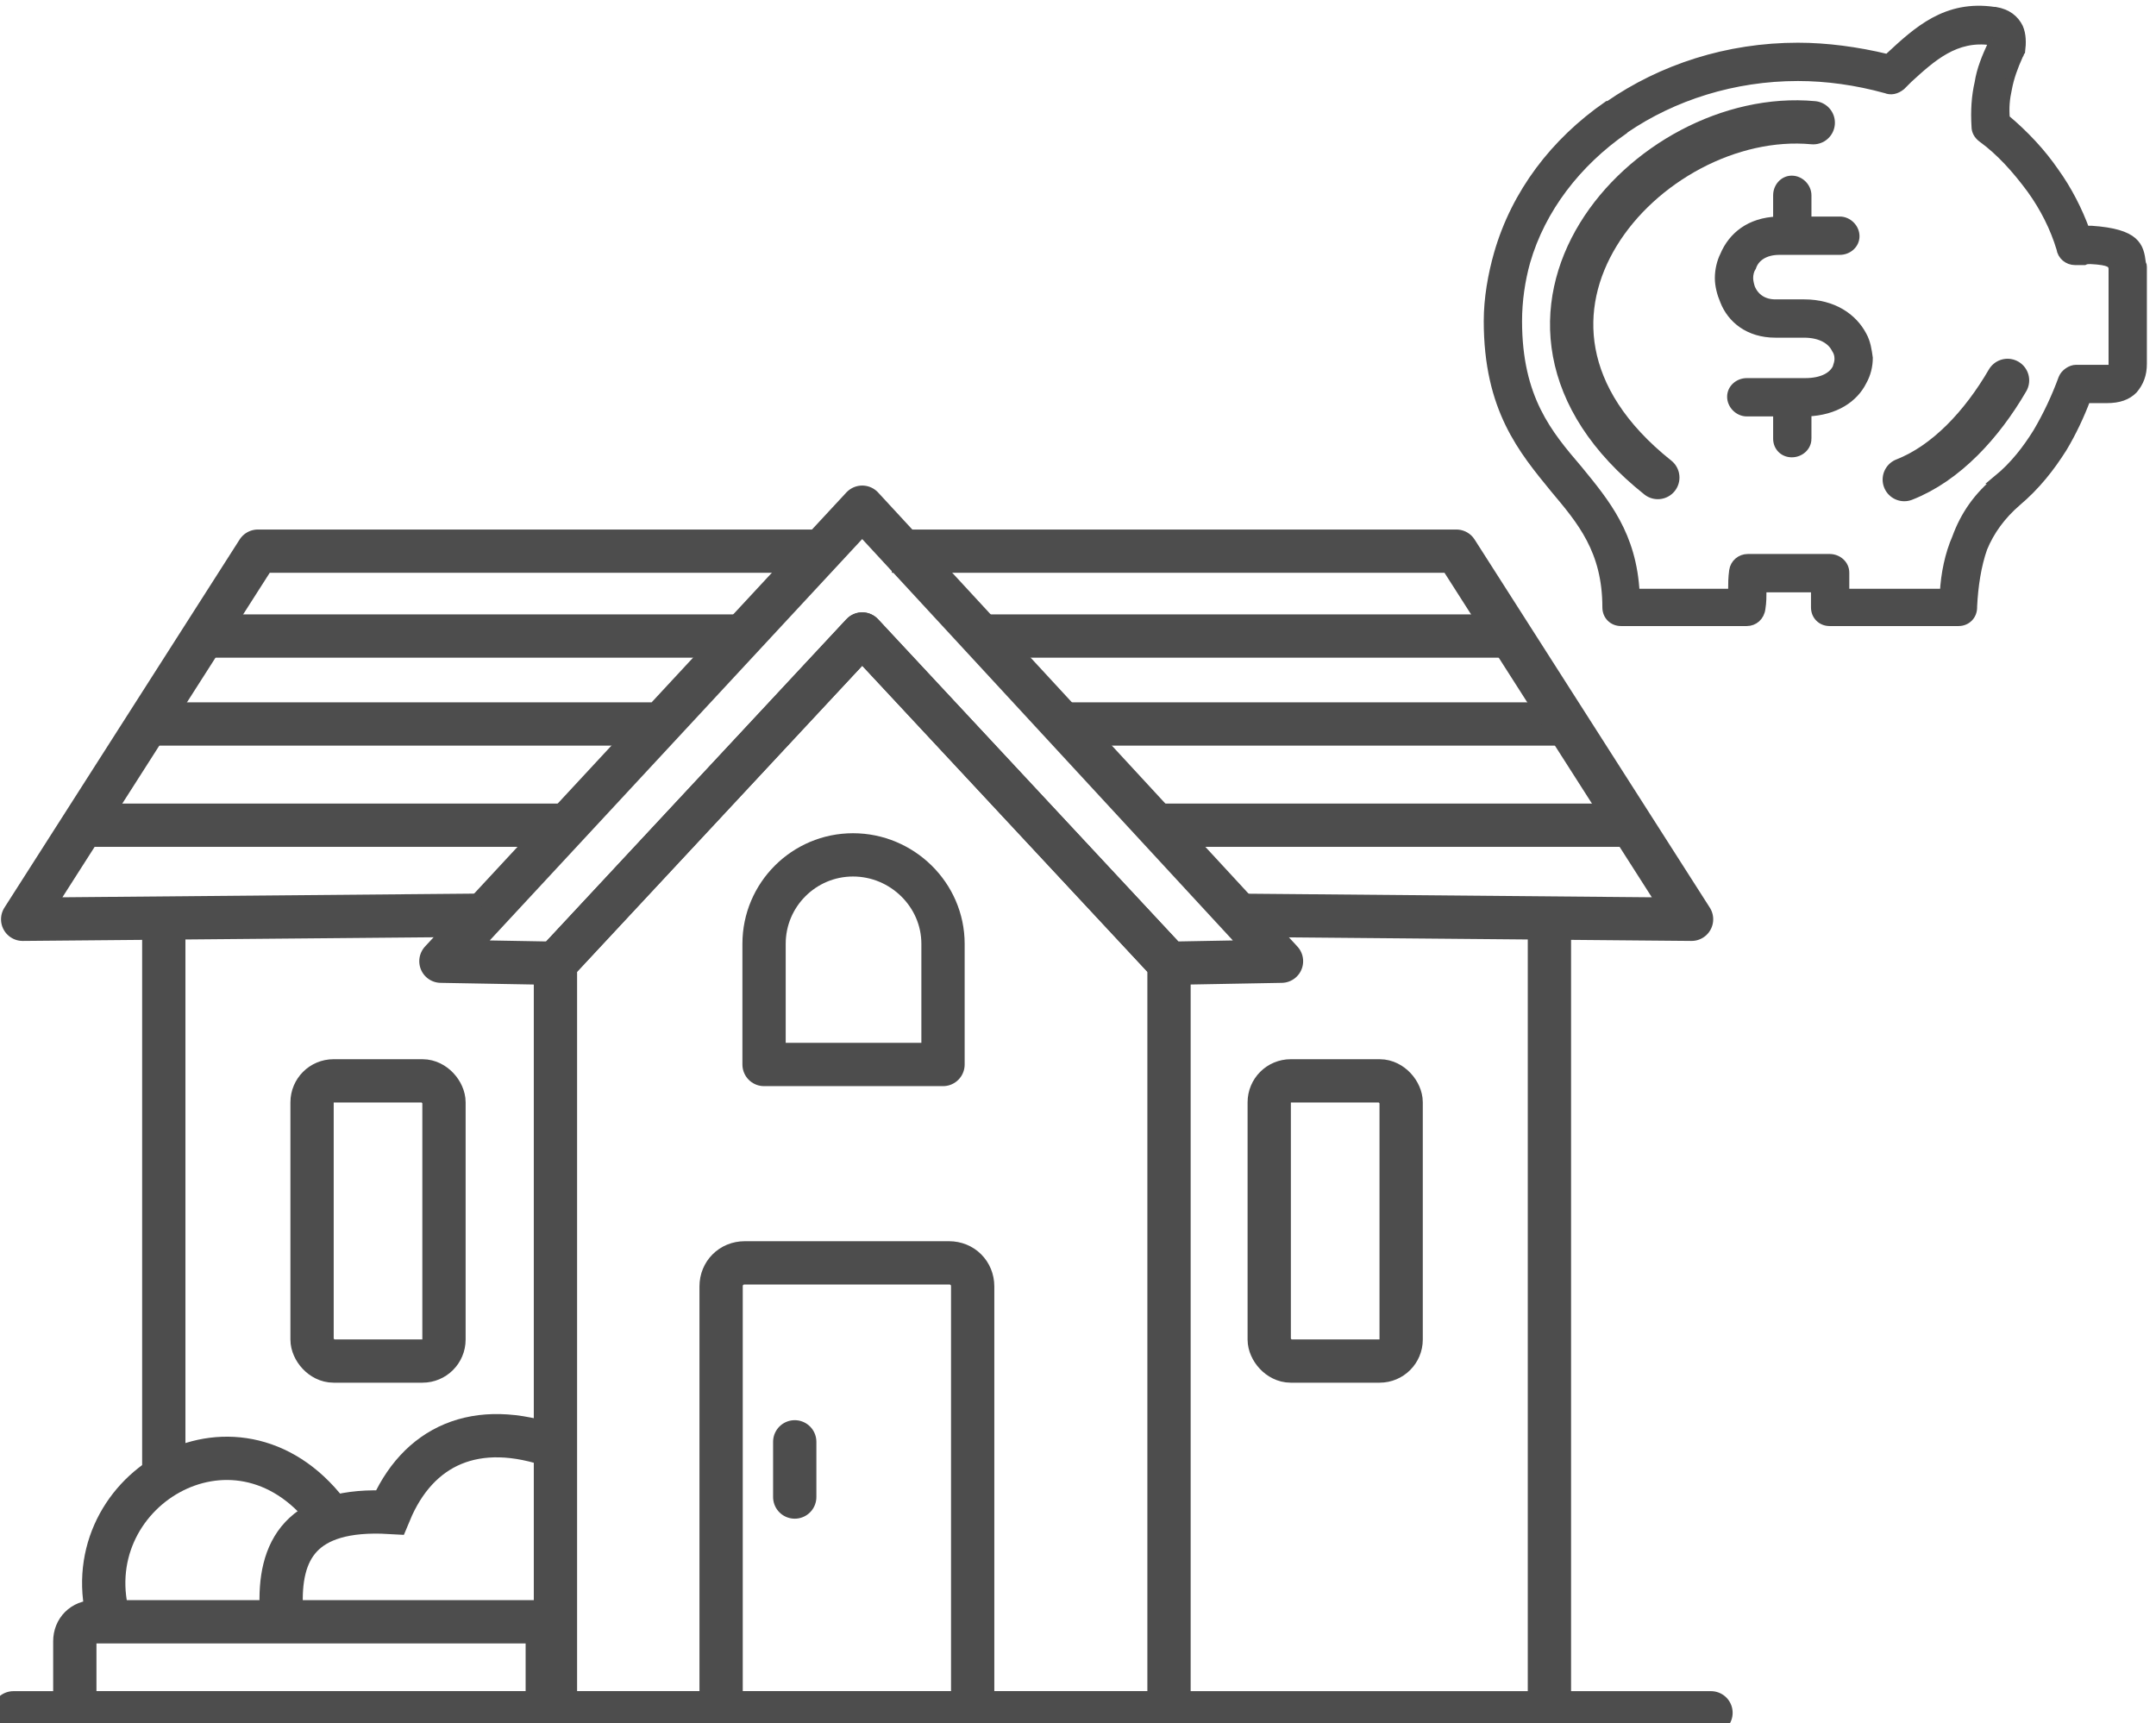 <?xml version="1.0" encoding="UTF-8"?>
<!DOCTYPE svg PUBLIC "-//W3C//DTD SVG 1.1//EN" "http://www.w3.org/Graphics/SVG/1.1/DTD/svg11.dtd">
<!-- Creator: CorelDRAW X8 -->
<svg xmlns="http://www.w3.org/2000/svg" xml:space="preserve" width="21.082mm" height="16.849mm" version="1.1" style="shape-rendering:geometricPrecision; text-rendering:geometricPrecision; image-rendering:optimizeQuality; fill-rule:evenodd; clip-rule:evenodd"
viewBox="0 0 2108 1685"
 xmlns:xlink="http://www.w3.org/1999/xlink">
 <defs>
  <style type="text/css">
   <![CDATA[
    .str4 {stroke:#4D4D4D;stroke-width:8.46}
    .str2 {stroke:#4D4D4D;stroke-width:42.33}
    .str0 {stroke:#4D4D4D;stroke-width:42.33;stroke-linejoin:round}
    .str3 {stroke:#4D4D4D;stroke-width:42.33;stroke-linecap:round}
    .str5 {stroke:#4D4D4D;stroke-width:42.33;stroke-linecap:round}
    .str1 {stroke:#4D4D4D;stroke-width:42.33;stroke-linecap:round;stroke-linejoin:round}
    .fil0 {fill:none}
    .fil1 {fill:#4D4D4D;fill-rule:nonzero}
   ]]>
  </style>
 </defs>
 <g id="Слой_x0020_1">
  <g id="_1735883451584">
   <g>
    <path class="fil0 str0" d="M834 836l0 0c48,0 88,39 88,87l0 118 -175 0 0 -118c0,-48 39,-87 87,-87z"/>
    <line class="fil0 str1" x1="1673" y1="1675" x2="13" y2= "1675" />
    <line class="fil0 str2" x1="199" y1="622" x2="723" y2= "622" />
    <line class="fil0 str2" x1="1477" y1="622" x2="953" y2= "622" />
    <line class="fil0 str2" x1="143" y1="708" x2="637" y2= "708" />
    <line class="fil0 str2" x1="1532" y1="708" x2="1039" y2= "708" />
    <line class="fil0 str2" x1="80" y1="807" x2="554" y2= "807" />
    <line class="fil0 str2" x1="1595" y1="807" x2="1122" y2= "807" />
    <line class="fil0 str2" x1="160" y1="897" x2="160" y2= "1452" />
    <line class="fil0 str2" x1="1515" y1="897" x2="1515" y2= "1675" />
    <rect class="fil0 str2" x="305" y="1057" width="129" height="274" rx="21" ry="21"/>
    <rect class="fil0 str2" x="1241" y="1057" width="129" height="274" rx="21" ry="21"/>
    <path class="fil0 str2" d="M543 1415c-78,-28 -135,-1 -162,64 -87,-5 -109,37 -106,95"/>
    <path class="fil0 str2" d="M320 1479c-91,-118 -251,-19 -213,107"/>
    <polygon class="fil0 str1" points="1143,1379 1143,1675 543,1675 543,942 843,620 1143,942 "/>
    <polygon class="fil0 str0" points="543,942 843,620 1143,942 1253,940 843,496 431,940 "/>
    <path class="fil0 str2" d="M951 1675l-246 0 0 -417c0,-13 10,-23 23,-23l200 0c13,0 23,10 23,23l0 417z"/>
    <path class="fil0 str2" d="M92 1586l443 0 0 89 -462 0 0 -70c0,-11 8,-19 19,-19z"/>
    <polyline class="fil0 str0" points="803,539 252,539 22,899 471,895 "/>
    <polyline class="fil0 str0" points="872,539 1424,539 1654,899 1204,895 "/>
    <line class="fil0 str3" x1="777" y1="1410" x2="777" y2= "1464" />
   </g>
   <path class="fil1 str4" d="M1947 40c-35,-5 -58,16 -81,37l-7 7c-5,4 -10,5 -15,3 -29,-8 -58,-12 -86,-12 -63,0 -122,19 -169,51l-1 1c-46,32 -81,77 -96,129 -5,18 -8,38 -8,58 0,76 30,111 59,145 27,33 53,64 56,121l95 0 0 -3c0,-6 0,-12 1,-19 1,-7 7,-12 14,-12l80 0c8,0 15,6 15,14l0 20 97 0c1,-19 5,-38 12,-54 8,-22 21,-41 41,-57l-1 0c17,-14 29,-30 39,-46 10,-17 18,-34 25,-53 2,-5 8,-9 13,-9l29 0 2 0c3,0 4,0 5,0 0,-1 0,-2 0,-4l0 -1 0 0 0 -94 0 0c-1,-4 -2,-7 -22,-8 -2,0 -4,0 -6,1 -3,0 -5,0 -9,0 -7,0 -13,-5 -14,-12 -6,-20 -16,-40 -29,-58 -14,-19 -30,-37 -48,-50 -4,-3 -6,-7 -6,-11 -1,-16 0,-30 3,-43 2,-13 7,-25 13,-38 0,-2 0,-3 0,-4 0,0 0,1 -1,1zm-180 389c0,8 -7,14 -15,14 -8,0 -14,-6 -14,-14l0 -26 -30 0c-8,0 -15,-7 -15,-15 0,-8 7,-14 15,-14l57 0c17,0 27,-6 31,-14l0 0c1,-3 2,-6 2,-9 0,-4 -1,-7 -3,-10 -4,-8 -14,-15 -31,-15l-28 0c-26,0 -43,-14 -50,-32 -3,-7 -5,-15 -5,-22 0,-8 2,-16 5,-22 8,-19 25,-33 52,-34l0 -25c0,-8 6,-15 14,-15 8,0 15,7 15,15l0 25 32 0c8,0 15,7 15,15 0,8 -7,14 -15,14l-59 0c-15,0 -24,7 -27,16 -2,3 -3,7 -3,11 0,3 1,7 2,10 4,9 12,15 24,15l28 0c29,0 48,14 57,31 4,7 5,15 6,22 0,8 -2,16 -6,23l0 0c-8,16 -26,29 -54,30l0 26zm80 -373c28,-26 56,-52 103,-45l1 0c12,2 19,8 23,16 3,7 3,15 2,23 -1,1 -1,3 -2,4 -5,11 -9,22 -11,33 -2,9 -3,18 -2,29 18,15 35,33 48,52 13,18 23,38 30,57 2,0 3,0 5,0l1 0c44,3 47,16 49,32l0 1c1,1 1,2 1,3l0 95 0 0c0,10 -3,18 -9,25 -6,6 -14,9 -26,9l-20 0c-6,16 -14,33 -23,48 -12,19 -26,37 -45,53l0 0 0 0c-15,13 -26,28 -33,45 -6,17 -9,37 -10,57l0 1c0,8 -6,14 -14,14l-126 0c-8,0 -14,-6 -14,-14l0 -19 -52 0 0 2c0,6 0,12 -1,18 -1,8 -7,13 -14,13l-123 0c-8,0 -14,-6 -14,-14 0,-56 -25,-85 -51,-116 -31,-38 -65,-78 -65,-164 0,-22 4,-45 10,-66 17,-59 55,-109 107,-145l1 0c52,-36 116,-57 185,-57 28,0 58,4 87,11l2 -1z"/>
   <path class="fil0 str5" d="M1773 120c-162,-15 -348,191 -152,347"/>
   <path class="fil0 str5" d="M1862 469c41,-16 76,-54 101,-97"/>
  </g>
 </g>
</svg>
